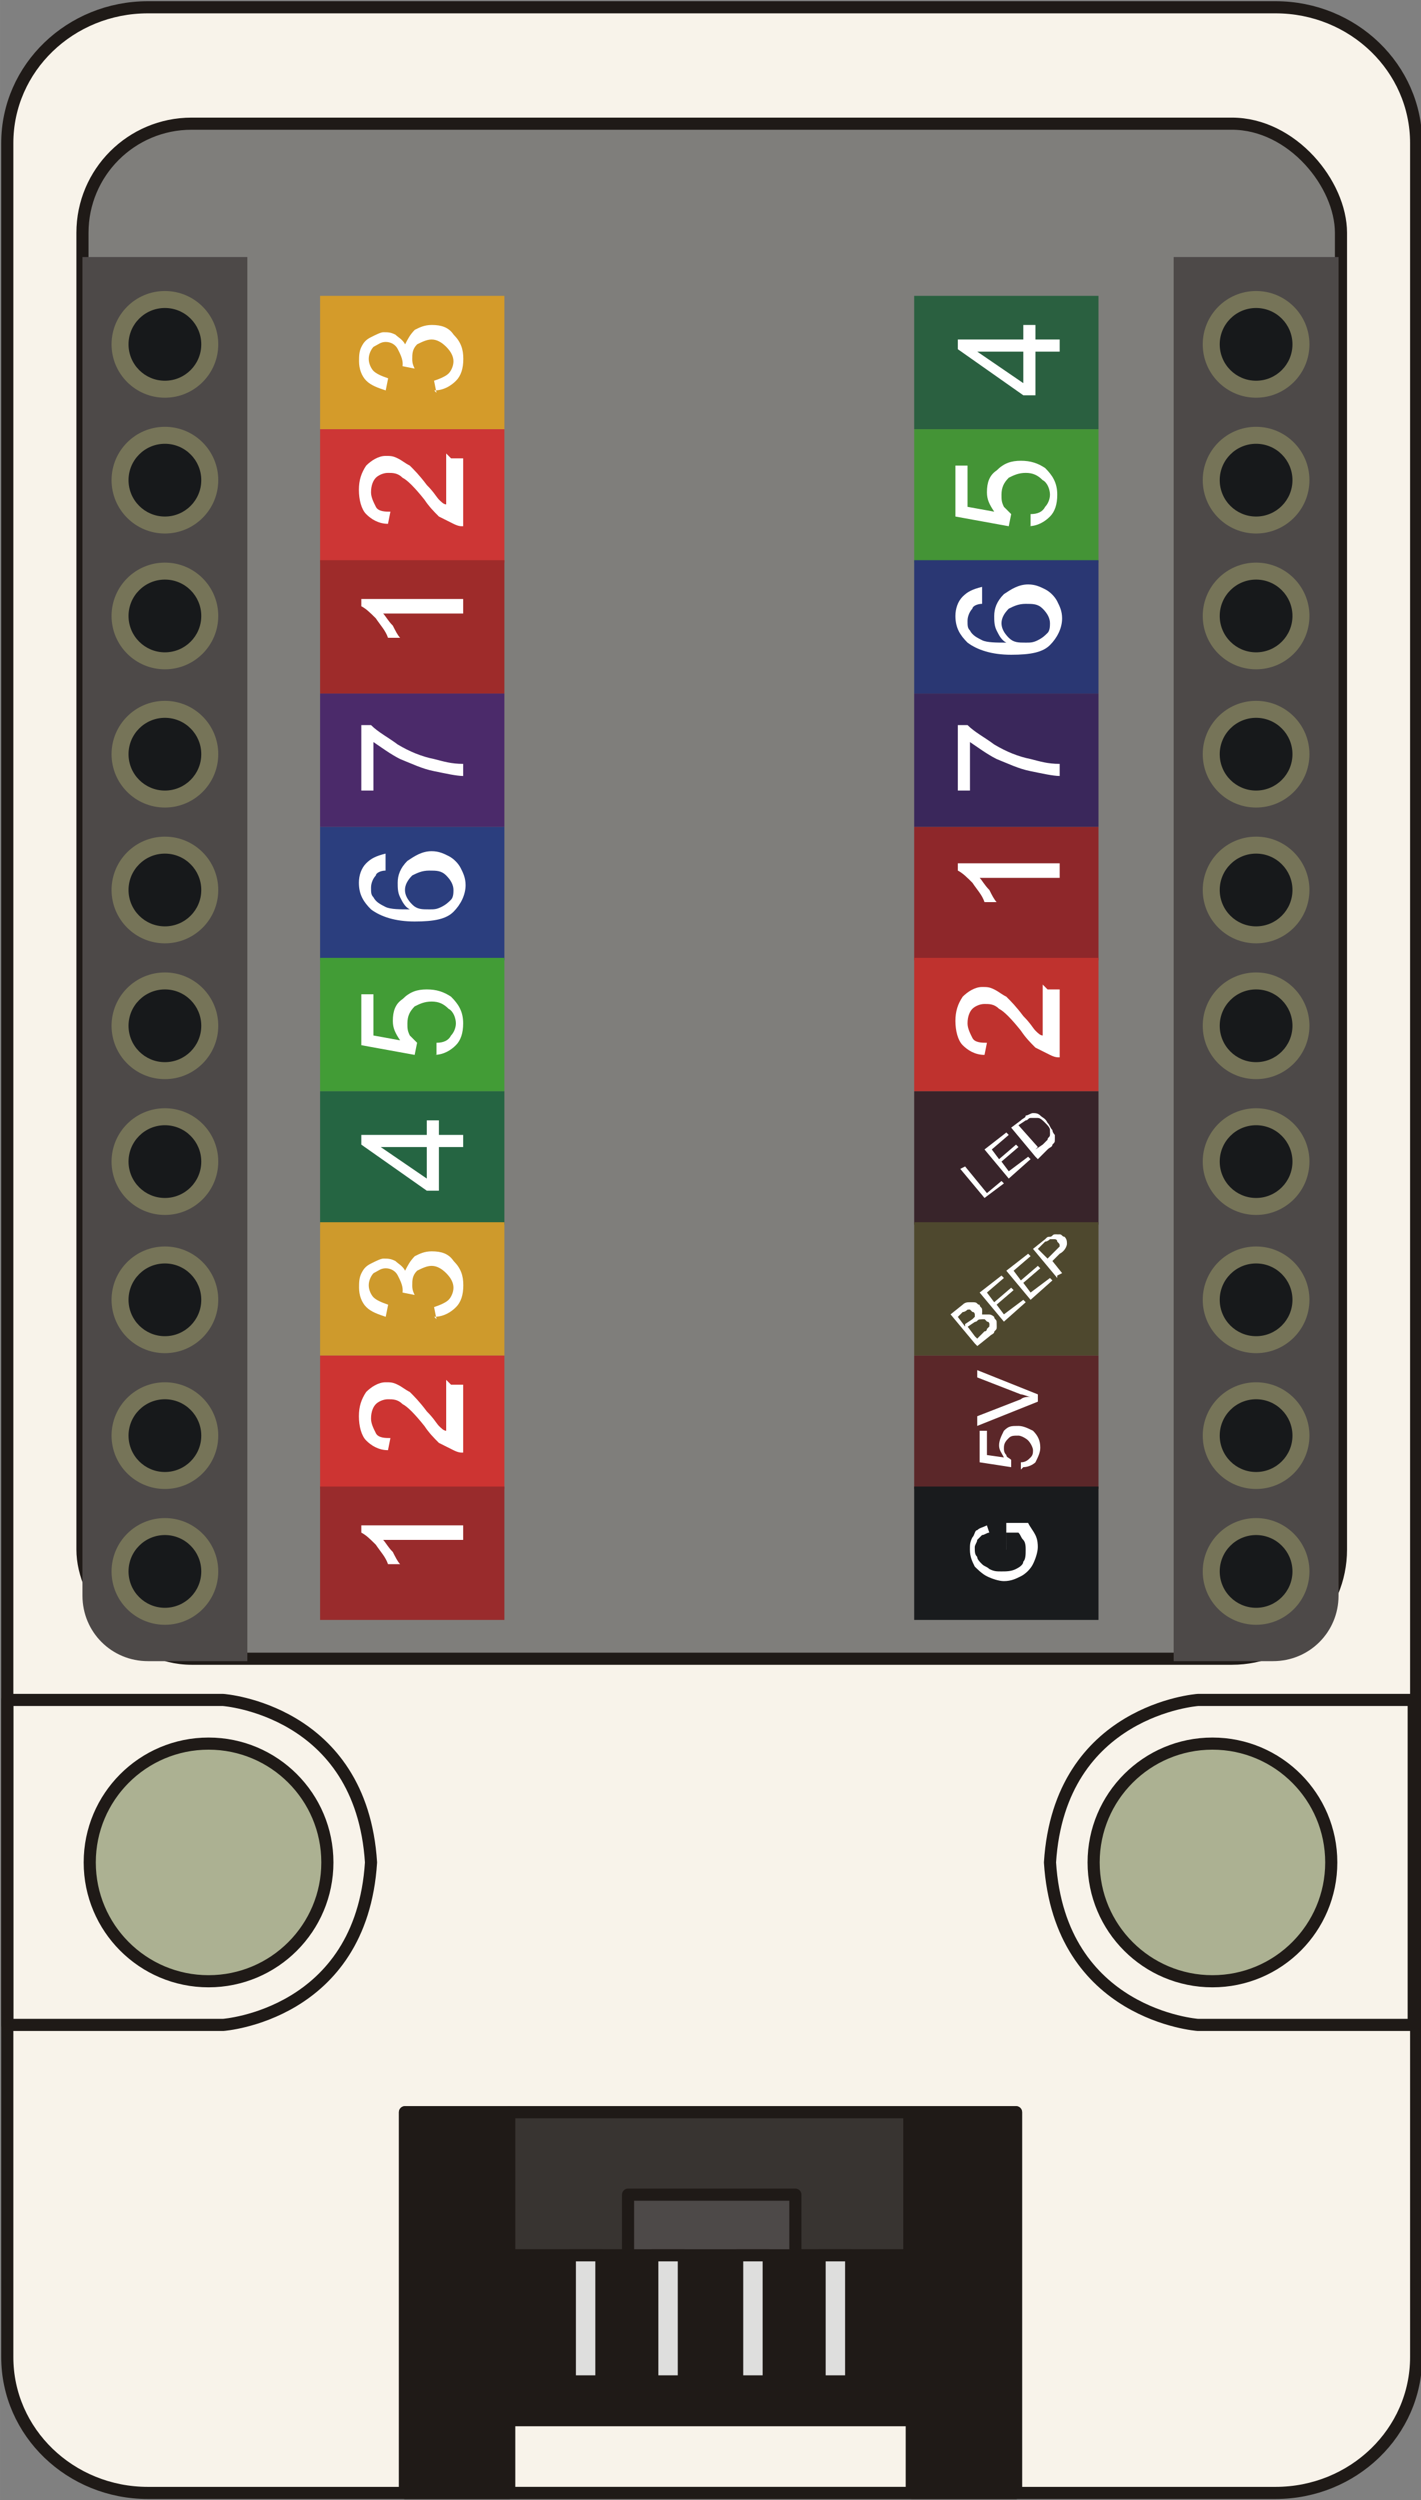 <?xml version="1.0" encoding="UTF-8" standalone="no"?>
<svg
   xmlns:dc="http://purl.org/dc/elements/1.1/"
   xmlns:cc="http://creativecommons.org/ns#"
   xmlns:rdf="http://www.w3.org/1999/02/22-rdf-syntax-ns#"
   xmlns:svg="http://www.w3.org/2000/svg"
   xmlns="http://www.w3.org/2000/svg"
   id="svg552"
   version="1.1"
   viewBox="0 0 0.586 1.031"
   clip-rule="evenodd"
   fill-rule="evenodd"
   image-rendering="optimizeQuality"
   text-rendering="geometricPrecision"
   shape-rendering="geometricPrecision"
   height="40.817mm"
   width="23.2mm"
   xml:space="preserve"><rect x="0" y="0" width="0.586" height="1.031" fill="#808080" stroke="none"/><defs
     id="defs556" /><g
     id="图层_x0020_1"><path
       id="path364"
       d="M0.061 0.003l0.465 0c0.032,0 0.058,0.025 0.058,0.056l0 0.913c0,0.031 -0.026,0.056 -0.058,0.056l-0.465 0c-0.032,0 -0.058,-0.025 -0.058,-0.056l0 -0.913c0,-0.031 0.026,-0.056 0.058,-0.056z"
       stroke-linejoin="round"
       stroke-linecap="round"
       stroke-width="0.005"
       stroke="#1F1A17"
       fill="#F8F3EA" /><rect
       id="rect366"
       ry="0.045"
       rx="0.045"
       height="0.633"
       width="0.519"
       y="0.051"
       x="0.034"
       stroke-width="0.005"
       stroke="#1F1A17"
       fill="#7F7E7B" /><g
       id="_246356008"><path
         d="M0.003 0.701l0.089 0c0,0 0.057,0.004 0.061,0.067 -0.004,0.063 -0.061,0.067 -0.061,0.067l-0.089 0 0 -0.067 0 -0.067z"
         stroke-linejoin="round"
         stroke-linecap="round"
         stroke-width="0.005"
         stroke="#1F1A17"
         fill="none"
         id="_246355960" /><circle
         r="0.049"
         cy="0.768"
         cx="0.086"
         stroke-linejoin="round"
         stroke-linecap="round"
         stroke-width="0.005"
         stroke="#1F1A17"
         fill="#ACB192"
         id="_246356128" /></g><g
       id="_246371848"><path
         d="M0.583 0.701l-0.089 0c0,0 -0.057,0.004 -0.061,0.067 0.004,0.063 0.061,0.067 0.061,0.067l0.089 0 0 -0.067 0 -0.067z"
         stroke-linejoin="round"
         stroke-linecap="round"
         stroke-width="0.005"
         stroke="#1F1A17"
         fill="none"
         id="_246371872" /><circle
         r="0.049"
         cy="0.768"
         cx="0.5"
         stroke-linejoin="round"
         stroke-linecap="round"
         stroke-width="0.005"
         stroke="#1F1A17"
         fill="#ACB192"
         id="_246371920" /></g><g
       id="_246371824"><rect
         height="0.157"
         width="0.252"
         y="0.871"
         x="0.167"
         stroke-linejoin="round"
         stroke-linecap="round"
         stroke-width="0.005"
         stroke="#1F1A17"
         fill="none"
         id="_246371416" /><rect
         height="0.157"
         width="0.043"
         y="0.871"
         x="0.167"
         stroke-linejoin="round"
         stroke-linecap="round"
         stroke-width="0.005"
         stroke="#1F1A17"
         fill="#1F1A17"
         id="_246371608" /><rect
         height="0.157"
         width="0.043"
         y="0.871"
         x="0.376"
         stroke-linejoin="round"
         stroke-linecap="round"
         stroke-width="0.005"
         stroke="#1F1A17"
         fill="#1F1A17"
         id="_246371224" /><rect
         height="0.059"
         width="0.165"
         y="0.871"
         x="0.21"
         stroke-linejoin="round"
         stroke-linecap="round"
         stroke-width="0.005"
         stroke="#1F1A17"
         fill="#383431"
         id="_246371440" /><rect
         height="0.068"
         width="0.165"
         y="0.93"
         x="0.21"
         stroke-linejoin="round"
         stroke-linecap="round"
         stroke-width="0.005"
         stroke="#1F1A17"
         fill="#1F1A17"
         id="_246371512" /><rect
         height="0.025"
         width="0.069"
         y="0.905"
         x="0.259"
         stroke-linejoin="round"
         stroke-linecap="round"
         stroke-width="0.005"
         stroke="#1F1A17"
         fill="#4D4948"
         id="_246371080" /><g
         id="g384"><rect
           height="0.052"
           width="0.013"
           y="0.93"
           x="0.235"
           stroke-linejoin="round"
           stroke-linecap="round"
           stroke-width="0.005"
           stroke="#1F1A17"
           fill="#DEDEDD"
           id="_246371344" /><rect
           height="0.052"
           width="0.013"
           y="0.93"
           x="0.269"
           stroke-linejoin="round"
           stroke-linecap="round"
           stroke-width="0.005"
           stroke="#1F1A17"
           fill="#DEDEDD"
           id="_246371200" /><rect
           height="0.052"
           width="0.013"
           y="0.93"
           x="0.304"
           stroke-linejoin="round"
           stroke-linecap="round"
           stroke-width="0.005"
           stroke="#1F1A17"
           fill="#DEDEDD"
           id="_246371104" /><rect
           height="0.052"
           width="0.013"
           y="0.93"
           x="0.338"
           stroke-linejoin="round"
           stroke-linecap="round"
           stroke-width="0.005"
           stroke="#1F1A17"
           fill="#DEDEDD"
           id="_246371776" /></g></g><path
       id="path387"
       d="M0.034 0.106l0.068 0 0 0.579 -0.041 0c-0.015,0 -0.027,-0.012 -0.027,-0.027l0 -0.551z"
       fill="#4D4948" /><circle
       id="circle389"
       r="0.022"
       cy="0.142"
       cx="0.068"
       fill="#767458" /><circle
       id="circle391"
       r="0.022"
       cy="0.198"
       cx="0.068"
       fill="#767458" /><circle
       id="circle393"
       r="0.022"
       cy="0.254"
       cx="0.068"
       fill="#767458" /><circle
       id="circle395"
       r="0.022"
       cy="0.311"
       cx="0.068"
       fill="#767458" /><circle
       id="circle397"
       r="0.022"
       cy="0.367"
       cx="0.068"
       fill="#767458" /><circle
       id="circle399"
       r="0.022"
       cy="0.423"
       cx="0.068"
       fill="#767458" /><circle
       id="circle401"
       r="0.022"
       cy="0.479"
       cx="0.068"
       fill="#767458" /><circle
       id="circle403"
       r="0.022"
       cy="0.536"
       cx="0.068"
       fill="#767458" /><circle
       id="circle405"
       r="0.022"
       cy="0.592"
       cx="0.068"
       fill="#767458" /><circle
       id="circle407"
       r="0.022"
       cy="0.648"
       cx="0.068"
       fill="#767458" /><path
       id="path409"
       d="M0.552 0.106l-0.068 0 0 0.579 0.041 0c0.015,0 0.027,-0.012 0.027,-0.027l0 -0.551z"
       fill="#4D4948" /><circle
       id="circle411"
       r="0.022"
       cy="0.142"
       cx="0.518"
       fill="#767458" /><circle
       id="circle413"
       r="0.022"
       cy="0.198"
       cx="0.518"
       fill="#767458" /><circle
       id="circle415"
       r="0.022"
       cy="0.254"
       cx="0.518"
       fill="#767458" /><circle
       id="circle417"
       r="0.022"
       cy="0.311"
       cx="0.518"
       fill="#767458" /><circle
       id="circle419"
       r="0.022"
       cy="0.367"
       cx="0.518"
       fill="#767458" /><circle
       id="circle421"
       r="0.022"
       cy="0.423"
       cx="0.518"
       fill="#767458" /><circle
       id="circle423"
       r="0.022"
       cy="0.479"
       cx="0.518"
       fill="#767458" /><circle
       id="circle425"
       r="0.022"
       cy="0.536"
       cx="0.518"
       fill="#767458" /><circle
       id="circle427"
       r="0.022"
       cy="0.592"
       cx="0.518"
       fill="#767458" /><circle
       id="circle429"
       r="0.022"
       cy="0.648"
       cx="0.518"
       fill="#767458" /><rect
       id="rect431"
       height="0.055"
       width="0.076"
       y="0.122"
       x="0.132"
       fill="#D49B2A" /><rect
       id="rect433"
       height="0.055"
       width="0.076"
       y="0.177"
       x="0.132"
       fill="#CD3635" /><rect
       id="rect435"
       height="0.055"
       width="0.076"
       y="0.231"
       x="0.132"
       fill="#9E2B2A" /><rect
       id="rect437"
       height="0.055"
       width="0.076"
       y="0.286"
       x="0.132"
       fill="#4B2A6A" /><rect
       id="rect439"
       height="0.055"
       width="0.076"
       y="0.341"
       x="0.132"
       fill="#2B3E7E" /><rect
       id="rect441"
       height="0.055"
       width="0.076"
       y="0.395"
       x="0.132"
       fill="#429C36" /><rect
       id="rect443"
       height="0.055"
       width="0.076"
       y="0.45"
       x="0.132"
       fill="#256542" /><rect
       id="rect445"
       height="0.055"
       width="0.076"
       y="0.504"
       x="0.132"
       fill="#CE9A2C" /><rect
       id="rect447"
       height="0.055"
       width="0.076"
       y="0.559"
       x="0.132"
       fill="#CD3432" /><rect
       id="rect449"
       height="0.055"
       width="0.076"
       y="0.613"
       x="0.132"
       fill="#992B2C" /><path
       id="path451"
       d="M0.186 0.571l0.005 0 0 0.028c-0.001,4.03993e-005 -0.002,-0 -0.004,-0.001 -0.002,-0.001 -0.004,-0.002 -0.006,-0.003 -0.002,-0.002 -0.004,-0.004 -0.006,-0.007 -0.004,-0.005 -0.007,-0.008 -0.009,-0.009 -0.002,-0.002 -0.004,-0.002 -0.006,-0.002 -0.002,0 -0.004,0.001 -0.005,0.002 -0.001,0.001 -0.002,0.003 -0.002,0.006 0,0.002 0.001,0.004 0.002,0.006 0.001,0.002 0.004,0.002 0.006,0.002l-0.001 0.005c-0.004,-0 -0.007,-0.002 -0.009,-0.004 -0.002,-0.002 -0.003,-0.006 -0.003,-0.01 0,-0.004 0.001,-0.007 0.003,-0.01 0.002,-0.002 0.005,-0.004 0.008,-0.004 0.002,0 0.003,0 0.005,0.001 0.002,0.001 0.003,0.002 0.005,0.003 0.002,0.002 0.004,0.004 0.007,0.008 0.003,0.003 0.004,0.005 0.005,0.006 0.001,0.001 0.002,0.002 0.003,0.002l0 -0.021z"
       fill-rule="nonzero"
       fill="white" /><path
       id="path453"
       d="M0.18 0.544l-0.001 -0.005c0.003,-0.001 0.005,-0.002 0.006,-0.003 0.001,-0.001 0.002,-0.003 0.002,-0.005 0,-0.002 -0.001,-0.004 -0.003,-0.006 -0.002,-0.002 -0.004,-0.003 -0.006,-0.003 -0.002,0 -0.004,0.001 -0.006,0.002 -0.002,0.002 -0.002,0.004 -0.002,0.006 0,0.001 0,0.002 0.001,0.004l-0.005 -0.001c4.03993e-005,-0 6.05989e-005,-0.001 6.05989e-005,-0.001 0,-0.002 -0.001,-0.004 -0.002,-0.006 -0.001,-0.002 -0.003,-0.003 -0.005,-0.003 -0.002,0 -0.003,0.001 -0.005,0.002 -0.001,0.001 -0.002,0.003 -0.002,0.005 0,0.002 0.001,0.004 0.002,0.005 0.001,0.001 0.003,0.002 0.006,0.003l-0.001 0.005c-0.003,-0.001 -0.006,-0.002 -0.008,-0.004 -0.002,-0.002 -0.003,-0.005 -0.003,-0.008 0,-0.002 0,-0.004 0.001,-0.006 0.001,-0.002 0.002,-0.003 0.004,-0.004 0.002,-0.001 0.004,-0.002 0.005,-0.002 0.002,0 0.003,0 0.005,0.001 0.001,0.001 0.003,0.002 0.004,0.004 0.001,-0.002 0.002,-0.004 0.004,-0.006 0.002,-0.001 0.004,-0.002 0.007,-0.002 0.004,0 0.007,0.001 0.009,0.004 0.003,0.003 0.004,0.006 0.004,0.01 0,0.004 -0.001,0.007 -0.003,0.009 -0.002,0.002 -0.005,0.004 -0.009,0.004z"
       fill-rule="nonzero"
       fill="white" /><path
       id="path455"
       d="M0.191 0.473l-0.01 0 0 0.018 -0.005 0 -0.027 -0.019 0 -0.004 0.027 0 0 -0.006 0.005 0 0 0.006 0.01 0 0 0.005zm-0.015 0l-0.019 0 0.019 0.013 0 -0.013z"
       fill-rule="nonzero"
       fill="white" /><path
       id="path457"
       d="M0.18 0.435l-0 -0.005c0.003,-0 0.005,-0.001 0.006,-0.003 0.001,-0.001 0.002,-0.003 0.002,-0.005 0,-0.002 -0.001,-0.005 -0.003,-0.006 -0.002,-0.002 -0.004,-0.003 -0.007,-0.003 -0.003,0 -0.005,0.001 -0.007,0.002 -0.002,0.002 -0.003,0.004 -0.003,0.007 0,0.002 0,0.003 0.001,0.005 0.001,0.001 0.002,0.002 0.003,0.003l-0.001 0.005 -0.022 -0.004 0 -0.021 0.005 0 0 0.017 0.011 0.002c-0.002,-0.003 -0.003,-0.005 -0.003,-0.008 0,-0.004 0.001,-0.007 0.004,-0.009 0.003,-0.003 0.006,-0.004 0.01,-0.004 0.004,0 0.007,0.001 0.01,0.003 0.003,0.003 0.005,0.006 0.005,0.011 0,0.004 -0.001,0.007 -0.003,0.009 -0.002,0.002 -0.005,0.004 -0.009,0.004z"
       fill-rule="nonzero"
       fill="white" /><path
       id="path459"
       d="M0.159 0.354l0 0.005c-0.002,0 -0.004,0.001 -0.004,0.002 -0.001,0.001 -0.002,0.003 -0.002,0.005 0,0.002 0,0.003 0.001,0.004 0.001,0.002 0.003,0.003 0.005,0.004 0.002,0.001 0.006,0.001 0.01,0.001 -0.002,-0.001 -0.003,-0.003 -0.004,-0.005 -0.001,-0.002 -0.001,-0.004 -0.001,-0.006 0,-0.003 0.001,-0.006 0.004,-0.009 0.003,-0.002 0.006,-0.004 0.01,-0.004 0.003,0 0.005,0.001 0.007,0.002 0.002,0.001 0.004,0.003 0.005,0.005 0.001,0.002 0.002,0.004 0.002,0.007 0,0.004 -0.002,0.008 -0.005,0.011 -0.003,0.003 -0.008,0.004 -0.016,0.004 -0.008,0 -0.014,-0.002 -0.018,-0.005 -0.003,-0.003 -0.005,-0.006 -0.005,-0.011 0,-0.003 0.001,-0.006 0.003,-0.008 0.002,-0.002 0.004,-0.003 0.008,-0.004zm0.018 0.021c0.002,0 0.003,-0 0.005,-0.001 0.002,-0.001 0.003,-0.002 0.004,-0.003 0.001,-0.001 0.001,-0.003 0.001,-0.004 0,-0.002 -0.001,-0.004 -0.003,-0.006 -0.002,-0.002 -0.004,-0.002 -0.007,-0.002 -0.003,0 -0.005,0.001 -0.007,0.002 -0.002,0.002 -0.003,0.004 -0.003,0.006 0,0.002 0.001,0.004 0.003,0.006 0.002,0.002 0.004,0.002 0.007,0.002z"
       fill-rule="nonzero"
       fill="white" /><path
       id="path461"
       d="M0.154 0.326l-0.005 0 0 -0.027 0.004 0c0.003,0.003 0.007,0.005 0.011,0.008 0.005,0.003 0.01,0.005 0.015,0.006 0.004,0.001 0.007,0.002 0.012,0.002l0 0.005c-0.003,-5.80739e-005 -0.007,-0.001 -0.012,-0.002 -0.005,-0.001 -0.009,-0.003 -0.014,-0.005 -0.004,-0.002 -0.008,-0.005 -0.011,-0.007l0 0.021z"
       fill-rule="nonzero"
       fill="white" /><path
       id="path463"
       d="M0.191 0.248l0 0.005 -0.033 0c0.001,0.001 0.002,0.003 0.004,0.005 0.001,0.002 0.002,0.004 0.003,0.005l-0.005 0c-0.001,-0.003 -0.003,-0.005 -0.005,-0.008 -0.002,-0.002 -0.004,-0.004 -0.006,-0.005l0 -0.003 0.042 0z"
       fill-rule="nonzero"
       fill="white" /><path
       id="path465"
       d="M0.186 0.189l0.005 0 0 0.028c-0.001,4.03993e-005 -0.002,-0 -0.004,-0.001 -0.002,-0.001 -0.004,-0.002 -0.006,-0.003 -0.002,-0.002 -0.004,-0.004 -0.006,-0.007 -0.004,-0.005 -0.007,-0.008 -0.009,-0.009 -0.002,-0.002 -0.004,-0.002 -0.006,-0.002 -0.002,0 -0.004,0.001 -0.005,0.002 -0.001,0.001 -0.002,0.003 -0.002,0.006 0,0.002 0.001,0.004 0.002,0.006 0.001,0.002 0.004,0.002 0.006,0.002l-0.001 0.005c-0.004,-0 -0.007,-0.002 -0.009,-0.004 -0.002,-0.002 -0.003,-0.006 -0.003,-0.01 0,-0.004 0.001,-0.007 0.003,-0.01 0.002,-0.002 0.005,-0.004 0.008,-0.004 0.002,0 0.003,0 0.005,0.001 0.002,0.001 0.003,0.002 0.005,0.003 0.002,0.002 0.004,0.004 0.007,0.008 0.003,0.003 0.004,0.005 0.005,0.006 0.001,0.001 0.002,0.002 0.003,0.002l0 -0.021z"
       fill-rule="nonzero"
       fill="white" /><path
       id="path467"
       d="M0.18 0.162l-0.001 -0.005c0.003,-0.001 0.005,-0.002 0.006,-0.003 0.001,-0.001 0.002,-0.003 0.002,-0.005 0,-0.002 -0.001,-0.004 -0.003,-0.006 -0.002,-0.002 -0.004,-0.003 -0.006,-0.003 -0.002,0 -0.004,0.001 -0.006,0.002 -0.002,0.002 -0.002,0.004 -0.002,0.006 0,0.001 0,0.002 0.001,0.004l-0.005 -0.001c4.03993e-005,-0 6.05989e-005,-0.001 6.05989e-005,-0.001 0,-0.002 -0.001,-0.004 -0.002,-0.006 -0.001,-0.002 -0.003,-0.003 -0.005,-0.003 -0.002,0 -0.003,0.001 -0.005,0.002 -0.001,0.001 -0.002,0.003 -0.002,0.005 0,0.002 0.001,0.004 0.002,0.005 0.001,0.001 0.003,0.002 0.006,0.003l-0.001 0.005c-0.003,-0.001 -0.006,-0.002 -0.008,-0.004 -0.002,-0.002 -0.003,-0.005 -0.003,-0.008 0,-0.002 0,-0.004 0.001,-0.006 0.001,-0.002 0.002,-0.003 0.004,-0.004 0.002,-0.001 0.004,-0.002 0.005,-0.002 0.002,0 0.003,0 0.005,0.001 0.001,0.001 0.003,0.002 0.004,0.004 0.001,-0.002 0.002,-0.004 0.004,-0.006 0.002,-0.001 0.004,-0.002 0.007,-0.002 0.004,0 0.007,0.001 0.009,0.004 0.003,0.003 0.004,0.006 0.004,0.01 0,0.004 -0.001,0.007 -0.003,0.009 -0.002,0.002 -0.005,0.004 -0.009,0.004z"
       fill-rule="nonzero"
       fill="white" /><path
       id="path469"
       d="M0.191 0.63l0 0.005 -0.033 0c0.001,0.001 0.002,0.003 0.004,0.005 0.001,0.002 0.002,0.004 0.003,0.005l-0.005 0c-0.001,-0.003 -0.003,-0.005 -0.005,-0.008 -0.002,-0.002 -0.004,-0.004 -0.006,-0.005l0 -0.003 0.042 0z"
       fill-rule="nonzero"
       fill="white" /><rect
       id="rect471"
       height="0.055"
       width="0.076"
       y="0.122"
       x="0.377"
       fill="#2A6040" /><rect
       id="rect473"
       height="0.055"
       width="0.076"
       y="0.177"
       x="0.377"
       fill="#449436" /><rect
       id="rect475"
       height="0.055"
       width="0.076"
       y="0.231"
       x="0.377"
       fill="#2A3773" /><rect
       id="rect477"
       height="0.055"
       width="0.076"
       y="0.286"
       x="0.377"
       fill="#3A275B" /><path
       id="path479"
       d="M0.437 0.145l-0.01 0 0 0.018 -0.005 0 -0.027 -0.019 0 -0.004 0.027 0 0 -0.006 0.005 0 0 0.006 0.01 0 0 0.005zm-0.015 0l-0.019 0 0.019 0.013 0 -0.013z"
       fill-rule="nonzero"
       fill="white" /><path
       id="path481"
       d="M0.425 0.217l-0 -0.005c0.003,-0 0.005,-0.001 0.006,-0.003 0.001,-0.001 0.002,-0.003 0.002,-0.005 0,-0.002 -0.001,-0.005 -0.003,-0.006 -0.002,-0.002 -0.004,-0.003 -0.007,-0.003 -0.003,0 -0.005,0.001 -0.007,0.002 -0.002,0.002 -0.003,0.004 -0.003,0.007 0,0.002 0,0.003 0.001,0.005 0.001,0.001 0.002,0.002 0.003,0.003l-0.001 0.005 -0.022 -0.004 0 -0.021 0.005 0 0 0.017 0.011 0.002c-0.002,-0.003 -0.003,-0.005 -0.003,-0.008 0,-0.004 0.001,-0.007 0.004,-0.009 0.003,-0.003 0.006,-0.004 0.01,-0.004 0.004,0 0.007,0.001 0.01,0.003 0.003,0.003 0.005,0.006 0.005,0.011 0,0.004 -0.001,0.007 -0.003,0.009 -0.002,0.002 -0.005,0.004 -0.009,0.004z"
       fill-rule="nonzero"
       fill="white" /><path
       id="path483"
       d="M0.405 0.244l0 0.005c-0.002,0 -0.004,0.001 -0.004,0.002 -0.001,0.001 -0.002,0.003 -0.002,0.005 0,0.002 0,0.003 0.001,0.004 0.001,0.002 0.003,0.003 0.005,0.004 0.002,0.001 0.006,0.001 0.01,0.001 -0.002,-0.001 -0.003,-0.003 -0.004,-0.005 -0.001,-0.002 -0.001,-0.004 -0.001,-0.006 0,-0.003 0.001,-0.006 0.004,-0.009 0.003,-0.002 0.006,-0.004 0.01,-0.004 0.003,0 0.005,0.001 0.007,0.002 0.002,0.001 0.004,0.003 0.005,0.005 0.001,0.002 0.002,0.004 0.002,0.007 0,0.004 -0.002,0.008 -0.005,0.011 -0.003,0.003 -0.008,0.004 -0.016,0.004 -0.008,0 -0.014,-0.002 -0.018,-0.005 -0.003,-0.003 -0.005,-0.006 -0.005,-0.011 0,-0.003 0.001,-0.006 0.003,-0.008 0.002,-0.002 0.004,-0.003 0.008,-0.004zm0.018 0.021c0.002,0 0.003,-0 0.005,-0.001 0.002,-0.001 0.003,-0.002 0.004,-0.003 0.001,-0.001 0.001,-0.003 0.001,-0.004 0,-0.002 -0.001,-0.004 -0.003,-0.006 -0.002,-0.002 -0.004,-0.002 -0.007,-0.002 -0.003,0 -0.005,0.001 -0.007,0.002 -0.002,0.002 -0.003,0.004 -0.003,0.006 0,0.002 0.001,0.004 0.003,0.006 0.002,0.002 0.004,0.002 0.007,0.002z"
       fill-rule="nonzero"
       fill="white" /><path
       id="path485"
       d="M0.4 0.326l-0.005 0 0 -0.027 0.004 0c0.003,0.003 0.007,0.005 0.011,0.008 0.005,0.003 0.01,0.005 0.015,0.006 0.004,0.001 0.007,0.002 0.012,0.002l0 0.005c-0.003,-5.80739e-005 -0.007,-0.001 -0.012,-0.002 -0.005,-0.001 -0.009,-0.003 -0.014,-0.005 -0.004,-0.002 -0.008,-0.005 -0.011,-0.007l0 0.021z"
       fill-rule="nonzero"
       fill="white" /><rect
       id="rect487"
       height="0.055"
       width="0.076"
       y="0.341"
       x="0.377"
       fill="#8E272A" /><rect
       id="rect489"
       height="0.055"
       width="0.076"
       y="0.395"
       x="0.377"
       fill="#BF322E" /><rect
       id="rect491"
       height="0.055"
       width="0.076"
       y="0.45"
       x="0.377"
       fill="#38242A" /><rect
       id="rect493"
       height="0.055"
       width="0.076"
       y="0.504"
       x="0.377"
       fill="#4E482E" /><rect
       id="rect495"
       height="0.055"
       width="0.076"
       y="0.559"
       x="0.377"
       fill="#5B2729" /><rect
       id="rect497"
       height="0.055"
       width="0.076"
       y="0.613"
       x="0.377"
       fill="#191B1D" /><path
       id="path499"
       d="M0.421 0.606l-0 -0.003c0.002,-0 0.003,-0.001 0.004,-0.002 0.001,-0.001 0.001,-0.002 0.001,-0.003 0,-0.001 -0.001,-0.003 -0.002,-0.004 -0.001,-0.001 -0.003,-0.002 -0.004,-0.002 -0.002,0 -0.003,0 -0.004,0.001 -0.001,0.001 -0.002,0.002 -0.002,0.004 0,0.001 0,0.002 0.001,0.003 0,0.001 0.001,0.001 0.002,0.002l-0 0.003 -0.013 -0.002 0 -0.013 0.003 0 0 0.01 0.007 0.001c-0.001,-0.002 -0.002,-0.003 -0.002,-0.005 0,-0.002 0.001,-0.004 0.002,-0.006 0.002,-0.002 0.003,-0.002 0.006,-0.002 0.002,0 0.004,0.001 0.006,0.002 0.002,0.002 0.003,0.004 0.003,0.007 0,0.002 -0.001,0.004 -0.002,0.006 -0.001,0.001 -0.003,0.002 -0.005,0.002zm0.007 -0.028l-0.025 0.01 0 -0.004 0.018 -0.007c0.001,-0.001 0.003,-0.001 0.004,-0.001 -0.001,-0 -0.003,-0.001 -0.004,-0.001l-0.018 -0.007 0 -0.003 0.025 0.01 0 0.003z"
       fill-rule="nonzero"
       fill="white" /><path
       id="path501"
       d="M0.402 0.554l-0.01 -0.012 0.005 -0.004c0.001,-0.001 0.002,-0.001 0.003,-0.001 0.001,-0 0.002,-0 0.002,6.05989e-005 0.001,0 0.001,0.001 0.002,0.001 0,0.001 0.001,0.001 0.001,0.002 9.84732e-005,0.001 -2.52495e-005,0.001 -0,0.002 0.001,-0 0.002,-0 0.003,-0 0.001,0 0.002,0.001 0.002,0.001 0,0.001 0.001,0.001 0.001,0.002 0,0.001 0,0.001 3.53494e-005,0.002 -0,0.001 -0,0.001 -0.001,0.002 -0,0.001 -0.001,0.001 -0.002,0.002l-0.005 0.004zm-0.004 -0.008l0.003 -0.002c0.001,-0.001 0.001,-0.001 0.001,-0.001 0,-0 0,-0.001 0,-0.001 -2.27246e-005,-0 -0,-0.001 -0.001,-0.001 -0,-0 -0.001,-0.001 -0.001,-0.001 -0,-0 -0.001,-0 -0.001,4.54492e-005 -0,0 -0.001,0.001 -0.002,0.001l-0.002 0.002 0.003 0.004zm0.005 0.006l0.003 -0.003c0.001,-0 0.001,-0.001 0.001,-0.001 0,-0 0.001,-0.001 0.001,-0.001 0,-0 0,-0.001 6.05989e-005,-0.001 -8.33235e-005,-0 -0,-0.001 -0.001,-0.001 -0,-0 -0.001,-0.001 -0.001,-0.001 -0.001,-0 -0.001,-0 -0.002,9.08983e-005 -0.001,0 -0.001,0.001 -0.002,0.001l-0.003 0.002 0.003 0.004zm0.011 -0.007l-0.01 -0.012 0.009 -0.007 0.001 0.001 -0.007 0.006 0.003 0.004 0.007 -0.006 0.001 0.001 -0.007 0.006 0.003 0.004 0.008 -0.006 0.001 0.001 -0.009 0.008zm0.011 -0.009l-0.01 -0.012 0.009 -0.007 0.001 0.001 -0.007 0.006 0.003 0.004 0.007 -0.006 0.001 0.001 -0.007 0.006 0.003 0.004 0.008 -0.006 0.001 0.001 -0.009 0.008zm0.011 -0.009l-0.01 -0.012 0.005 -0.004c0.001,-0.001 0.001,-0.001 0.002,-0.001 0.001,-0 0.001,-0.001 0.002,-0.001 0.001,-5.04991e-005 0.001,7.57486e-005 0.002,0 0.001,0 0.001,0.001 0.002,0.001 0.001,0.001 0.001,0.002 0.001,0.003 -7.57486e-005,0.001 -0.001,0.003 -0.003,0.004l-0.003 0.003 0.004 0.005 -0.002 0.001zm-0.004 -0.008l0.003 -0.003c0.001,-0.001 0.002,-0.002 0.002,-0.002 0,-0.001 -0,-0.001 -0.001,-0.002 -0,-0.001 -0.001,-0.001 -0.001,-0.001 -0.001,-0 -0.001,-0 -0.002,0 -0,0 -0.001,0.001 -0.002,0.001l-0.003 0.003 0.004 0.004z"
       fill-rule="nonzero"
       fill="white" /><path
       id="path503"
       d="M0.418 0.639l-0.003 0 -2.01996e-005 -0.011 0.009 0c0.001,0.002 0.002,0.003 0.003,0.005 0.001,0.002 0.001,0.004 0.001,0.005 0,0.002 -0.001,0.005 -0.002,0.007 -0.001,0.002 -0.003,0.004 -0.005,0.005 -0.002,0.001 -0.004,0.002 -0.007,0.002 -0.002,0 -0.005,-0.001 -0.007,-0.002 -0.002,-0.001 -0.004,-0.003 -0.005,-0.004 -0.001,-0.002 -0.002,-0.004 -0.002,-0.007 0,-0.002 0,-0.003 0.001,-0.005 0.001,-0.001 0.001,-0.003 0.002,-0.003 0.001,-0.001 0.002,-0.001 0.004,-0.002l0.001 0.003c-0.001,0 -0.002,0.001 -0.003,0.001 -0.001,0.001 -0.001,0.001 -0.002,0.002 -0,0.001 -0.001,0.002 -0.001,0.003 0,0.002 0,0.003 0.001,0.004 0,0.001 0.001,0.002 0.002,0.003 0.001,0.001 0.002,0.001 0.003,0.002 0.002,0.001 0.003,0.001 0.005,0.001 0.002,0 0.004,-0 0.006,-0.001 0.002,-0.001 0.003,-0.002 0.003,-0.003 0.001,-0.001 0.001,-0.003 0.001,-0.005 0,-0.001 -0,-0.003 -0.001,-0.004 -0.001,-0.001 -0.001,-0.002 -0.002,-0.003l-0.005 0 0 0.007z"
       fill-rule="nonzero"
       fill="white" /><path
       id="path505"
       d="M0.406 0.494l-0.01 -0.012 0.002 -0.001 0.009 0.011 0.006 -0.005 0.001 0.001 -0.008 0.006zm0.01 -0.008l-0.01 -0.012 0.009 -0.007 0.001 0.001 -0.007 0.006 0.003 0.004 0.007 -0.006 0.001 0.001 -0.007 0.006 0.003 0.004 0.008 -0.006 0.001 0.001 -0.009 0.008zm0.011 -0.009l-0.01 -0.012 0.004 -0.003c0.001,-0.001 0.002,-0.001 0.002,-0.002 0.001,-0 0.002,-0.001 0.003,-0.001 0.001,2.01996e-005 0.002,0 0.003,0.001 0.001,0.001 0.002,0.001 0.003,0.003 0.001,0.001 0.001,0.002 0.002,0.003 0,0.001 0.001,0.002 0.001,0.002 4.79741e-005,0.001 -2.01996e-005,0.001 -0,0.002 -0,0.001 -0,0.001 -0.001,0.002 -0,0.001 -0.001,0.001 -0.002,0.002l-0.004 0.004zm0 -0.003l0.003 -0.002c0.001,-0.001 0.001,-0.001 0.002,-0.002 0,-0.001 0.001,-0.001 0.001,-0.002 7.32237e-005,-0.001 -5.04991e-005,-0.001 -0,-0.002 -0,-0.001 -0.001,-0.002 -0.002,-0.003 -0.001,-0.001 -0.002,-0.002 -0.003,-0.002 -0.001,-0 -0.002,-0 -0.003,-0 -0.001,0 -0.001,0.001 -0.002,0.001l-0.003 0.002 0.008 0.009z"
       fill-rule="nonzero"
       fill="white" /><path
       id="path507"
       d="M0.432 0.408l0.005 0 0 0.028c-0.001,4.03993e-005 -0.002,-0 -0.004,-0.001 -0.002,-0.001 -0.004,-0.002 -0.006,-0.003 -0.002,-0.002 -0.004,-0.004 -0.006,-0.007 -0.004,-0.005 -0.007,-0.008 -0.009,-0.009 -0.002,-0.002 -0.004,-0.002 -0.006,-0.002 -0.002,0 -0.004,0.001 -0.005,0.002 -0.001,0.001 -0.002,0.003 -0.002,0.006 0,0.002 0.001,0.004 0.002,0.006 0.001,0.002 0.004,0.002 0.006,0.002l-0.001 0.005c-0.004,-0 -0.007,-0.002 -0.009,-0.004 -0.002,-0.002 -0.003,-0.006 -0.003,-0.01 0,-0.004 0.001,-0.007 0.003,-0.01 0.002,-0.002 0.005,-0.004 0.008,-0.004 0.002,0 0.003,0 0.005,0.001 0.002,0.001 0.003,0.002 0.005,0.003 0.002,0.002 0.004,0.004 0.007,0.008 0.003,0.003 0.004,0.005 0.005,0.006 0.001,0.001 0.002,0.002 0.003,0.002l0 -0.021z"
       fill-rule="nonzero"
       fill="white" /><path
       id="path509"
       d="M0.437 0.357l0 0.005 -0.033 0c0.001,0.001 0.002,0.003 0.004,0.005 0.001,0.002 0.002,0.004 0.003,0.005l-0.005 0c-0.001,-0.003 -0.003,-0.005 -0.005,-0.008 -0.002,-0.002 -0.004,-0.004 -0.006,-0.005l0 -0.003 0.042 0z"
       fill-rule="nonzero"
       fill="white" /><circle
       id="circle511"
       r="0.015"
       cy="0.648"
       cx="0.518"
       fill="#17191B" /><circle
       id="circle513"
       r="0.015"
       cy="0.592"
       cx="0.518"
       fill="#17191B" /><circle
       id="circle515"
       r="0.015"
       cy="0.536"
       cx="0.518"
       fill="#17191B" /><circle
       id="circle517"
       r="0.015"
       cy="0.479"
       cx="0.518"
       fill="#17191B" /><circle
       id="circle519"
       r="0.015"
       cy="0.423"
       cx="0.518"
       fill="#17191B" /><circle
       id="circle521"
       r="0.015"
       cy="0.367"
       cx="0.518"
       fill="#17191B" /><circle
       id="circle523"
       r="0.015"
       cy="0.311"
       cx="0.518"
       fill="#17191B" /><circle
       id="circle525"
       r="0.015"
       cy="0.254"
       cx="0.518"
       fill="#17191B" /><circle
       id="circle527"
       r="0.015"
       cy="0.198"
       cx="0.518"
       fill="#17191B" /><circle
       id="circle529"
       r="0.015"
       cy="0.142"
       cx="0.518"
       fill="#17191B" /><circle
       id="circle531"
       r="0.015"
       cy="0.648"
       cx="0.068"
       fill="#17191B" /><circle
       id="circle533"
       r="0.015"
       cy="0.592"
       cx="0.068"
       fill="#17191B" /><circle
       id="circle535"
       r="0.015"
       cy="0.536"
       cx="0.068"
       fill="#17191B" /><circle
       id="circle537"
       r="0.015"
       cy="0.479"
       cx="0.068"
       fill="#17191B" /><circle
       id="circle539"
       r="0.015"
       cy="0.423"
       cx="0.068"
       fill="#17191B" /><circle
       id="circle541"
       r="0.015"
       cy="0.367"
       cx="0.068"
       fill="#17191B" /><circle
       id="circle543"
       r="0.015"
       cy="0.311"
       cx="0.068"
       fill="#17191B" /><circle
       id="circle545"
       r="0.015"
       cy="0.254"
       cx="0.068"
       fill="#17191B" /><circle
       id="circle547"
       r="0.015"
       cy="0.198"
       cx="0.068"
       fill="#17191B" /><circle
       id="circle549"
       r="0.015"
       cy="0.142"
       cx="0.068"
       fill="#17191B" /></g></svg>